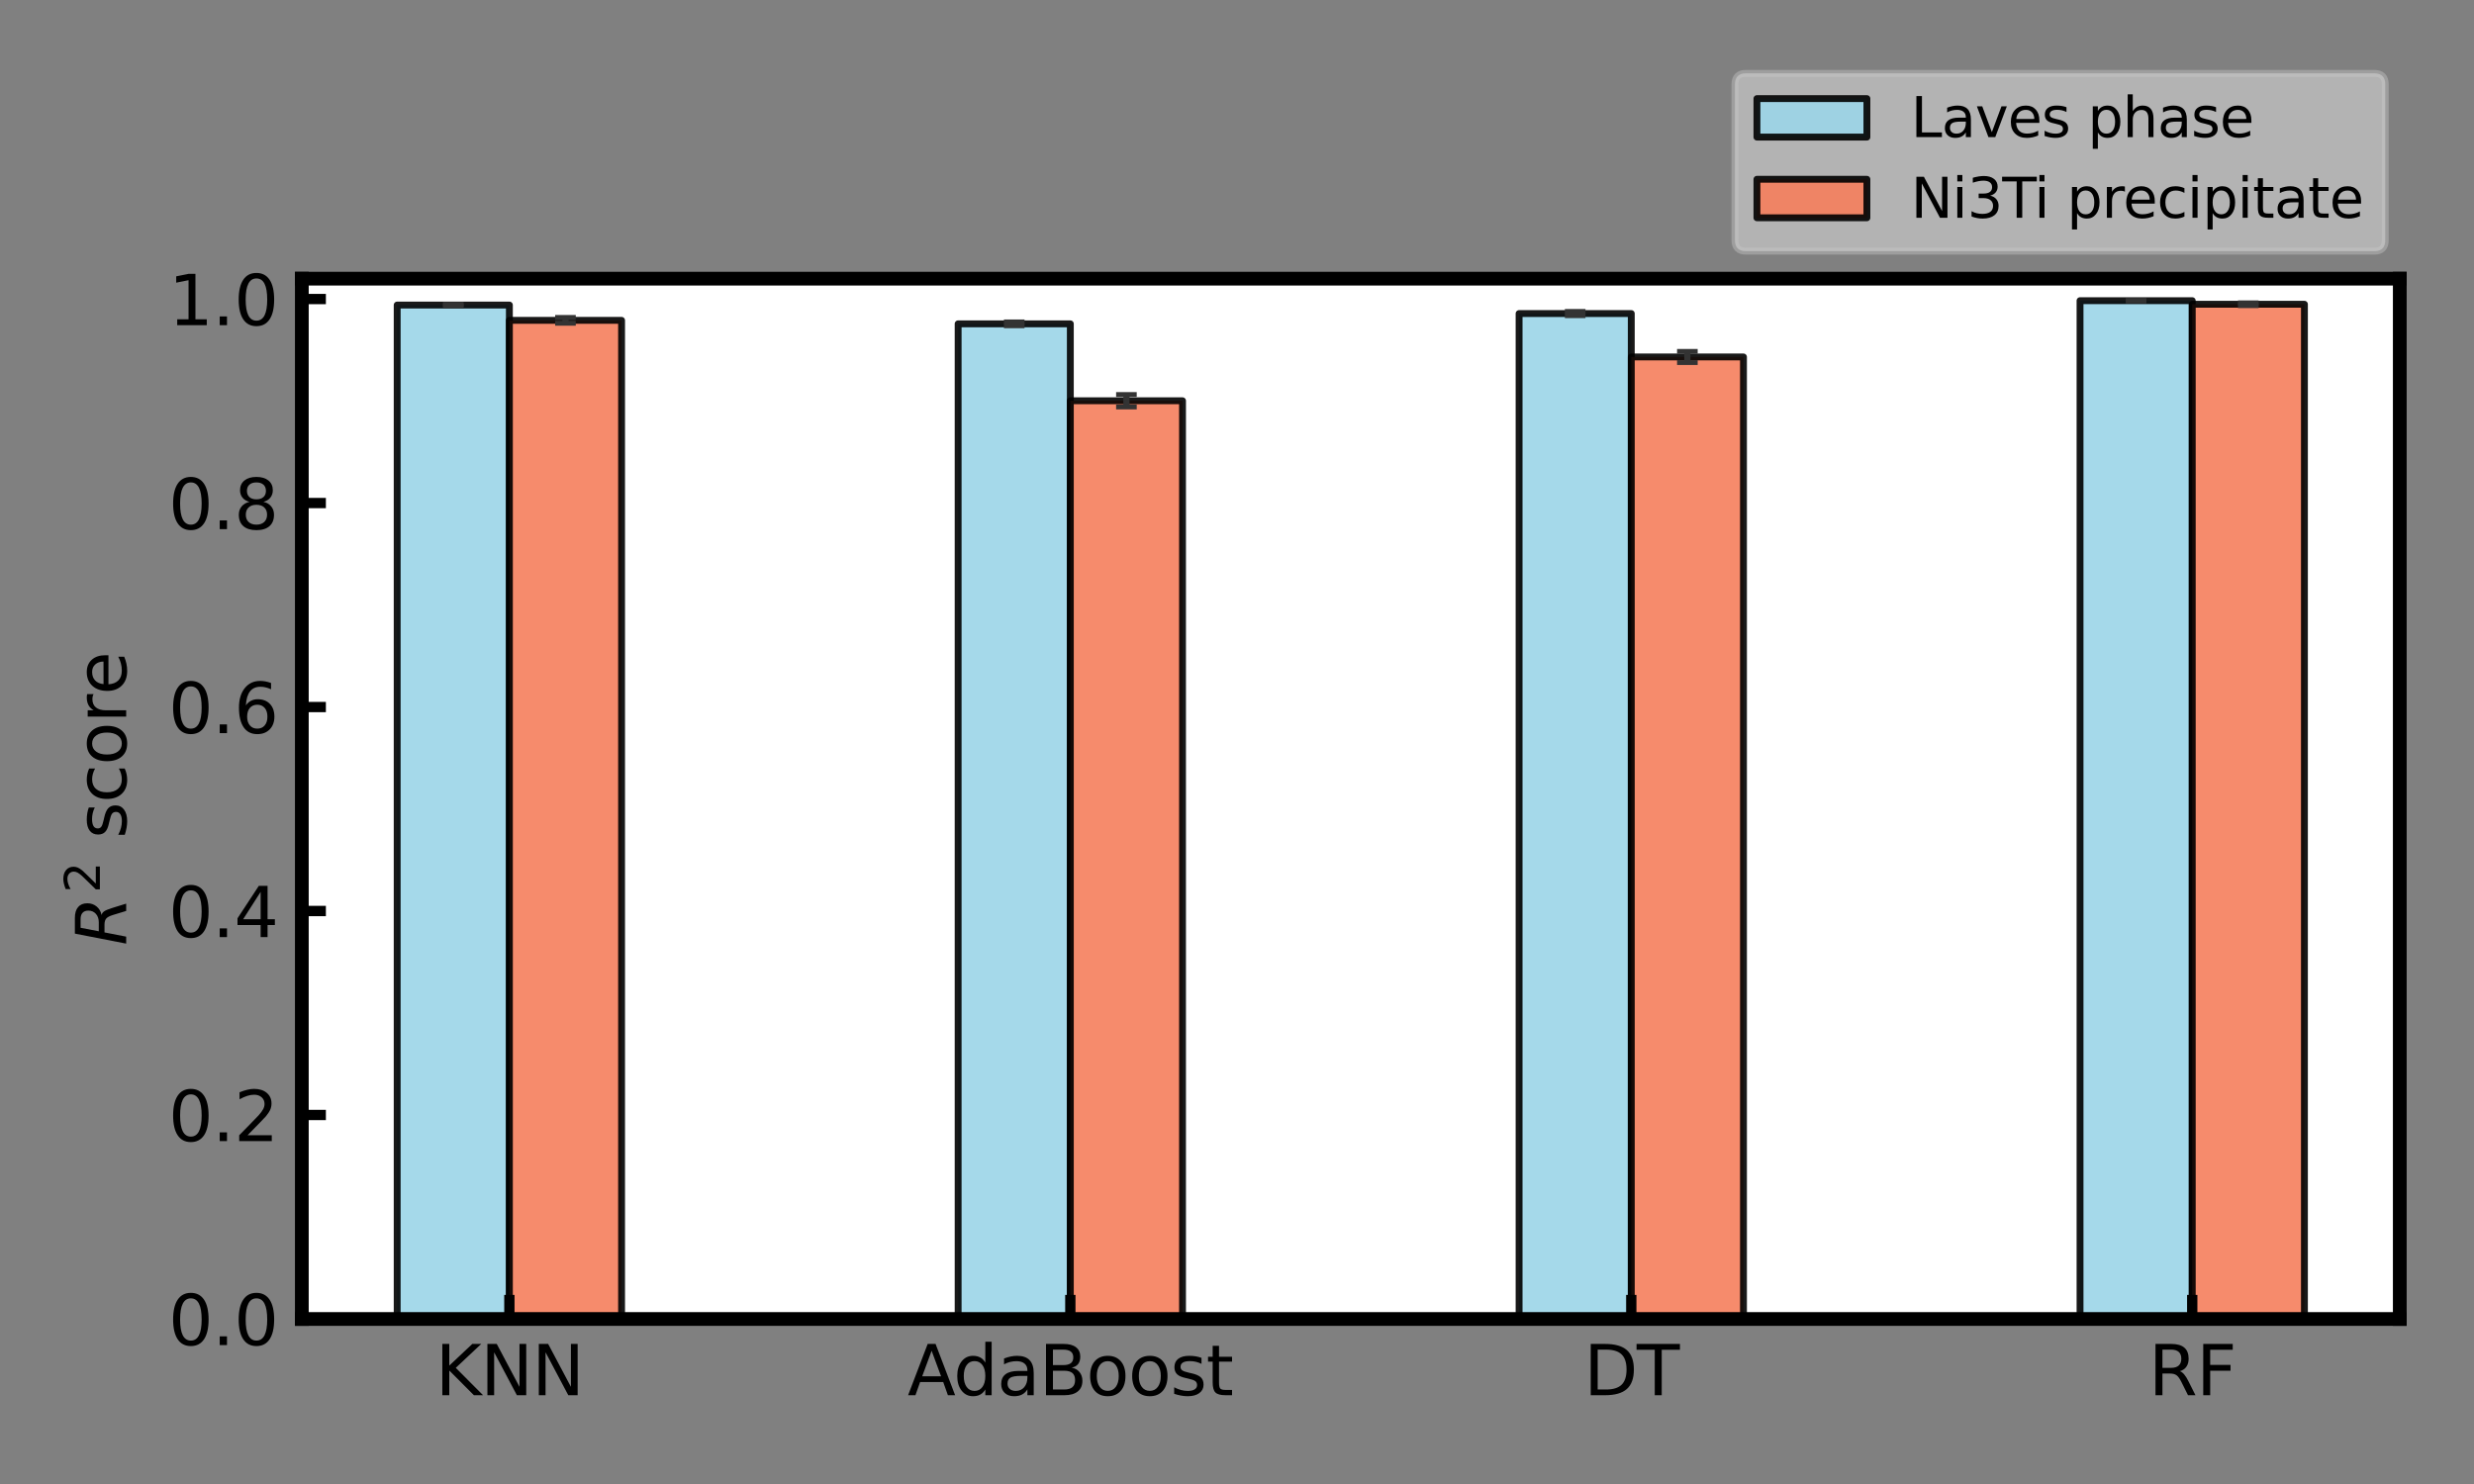 <?xml version="1.0" encoding="utf-8" standalone="no"?>
<!DOCTYPE svg PUBLIC "-//W3C//DTD SVG 1.1//EN"
  "http://www.w3.org/Graphics/SVG/1.1/DTD/svg11.dtd">
<svg xmlns:xlink="http://www.w3.org/1999/xlink" width="360pt" height="216pt" viewBox="0 0 360 216" xmlns="http://www.w3.org/2000/svg" version="1.1">
 <rect x="0" y="0" width="360" height="216" fill="#808080" stroke="none"/>
 <defs>
  <style type="text/css">*{stroke-linejoin: round; stroke-linecap: butt}</style>
 </defs>
 <g id="figure_1">
  <g id="patch_1">
   <path d="M 0 216 
L 360 216 
L 360 0 
L 0 0 
L 0 216 
z
" style="fill: none"/>
  </g>
  <g id="axes_1">
   <g id="patch_2">
    <path d="M 43.92 191.98 
L 349.2 191.98 
L 349.2 40.56 
L 43.92 40.56 
z
" style="fill: #ffffff"/>
   </g>
   <g id="patch_3">
    <path d="M 57.796 191.98 
L 74.121 191.98 
L 74.121 44.4 
L 57.796 44.4 
z
" clip-path="url(#p09ecbd6337)" style="fill: #9bd5e8; opacity: 0.9; stroke: #000000; stroke-linejoin: miter"/>
   </g>
   <g id="patch_4">
    <path d="M 139.422 191.98 
L 155.747 191.98 
L 155.747 47.136 
L 139.422 47.136 
z
" clip-path="url(#p09ecbd6337)" style="fill: #9bd5e8; opacity: 0.9; stroke: #000000; stroke-linejoin: miter"/>
   </g>
   <g id="patch_5">
    <path d="M 221.048 191.98 
L 237.373 191.98 
L 237.373 45.64 
L 221.048 45.64 
z
" clip-path="url(#p09ecbd6337)" style="fill: #9bd5e8; opacity: 0.9; stroke: #000000; stroke-linejoin: miter"/>
   </g>
   <g id="patch_6">
    <path d="M 302.673 191.98 
L 318.999 191.98 
L 318.999 43.764 
L 302.673 43.764 
z
" clip-path="url(#p09ecbd6337)" style="fill: #9bd5e8; opacity: 0.9; stroke: #000000; stroke-linejoin: miter"/>
   </g>
   <g id="patch_7">
    <path d="M 74.121 191.98 
L 90.447 191.98 
L 90.447 46.629 
L 74.121 46.629 
z
" clip-path="url(#p09ecbd6337)" style="fill: #f57f5c; opacity: 0.9; stroke: #000000; stroke-linejoin: miter"/>
   </g>
   <g id="patch_8">
    <path d="M 155.747 191.98 
L 172.072 191.98 
L 172.072 58.333 
L 155.747 58.333 
z
" clip-path="url(#p09ecbd6337)" style="fill: #f57f5c; opacity: 0.9; stroke: #000000; stroke-linejoin: miter"/>
   </g>
   <g id="patch_9">
    <path d="M 237.373 191.98 
L 253.698 191.98 
L 253.698 51.958 
L 237.373 51.958 
z
" clip-path="url(#p09ecbd6337)" style="fill: #f57f5c; opacity: 0.9; stroke: #000000; stroke-linejoin: miter"/>
   </g>
   <g id="patch_10">
    <path d="M 318.999 191.98 
L 335.324 191.98 
L 335.324 44.287 
L 318.999 44.287 
z
" clip-path="url(#p09ecbd6337)" style="fill: #f57f5c; opacity: 0.9; stroke: #000000; stroke-linejoin: miter"/>
   </g>
   <g id="matplotlib.axis_1">
    <g id="xtick_1">
     <g id="line2d_1">
      <defs>
       <path id="mf14d36c9f5" d="M 0 0 
L 0 -3.5 
" style="stroke: #000000; stroke-width: 1.5"/>
      </defs>
      <g>
       <use xlink:href="#mf14d36c9f5" x="74.121" y="191.98" style="stroke: #000000; stroke-width: 1.5"/>
      </g>
     </g>
     <g id="text_1">
      <!-- KNN -->
      <g transform="translate(63.361 203.078)scale(0.1 -0.1)">
       <defs>
        <path id="DejaVuSans-4b" d="M 628 4666 
L 1259 4666 
L 1259 2694 
L 3353 4666 
L 4166 4666 
L 1850 2491 
L 4331 0 
L 3500 0 
L 1259 2247 
L 1259 0 
L 628 0 
L 628 4666 
z
" transform="scale(0.016)"/>
        <path id="DejaVuSans-4e" d="M 628 4666 
L 1478 4666 
L 3547 763 
L 3547 4666 
L 4159 4666 
L 4159 0 
L 3309 0 
L 1241 3903 
L 1241 0 
L 628 0 
L 628 4666 
z
" transform="scale(0.016)"/>
       </defs>
       <use xlink:href="#DejaVuSans-4b"/>
       <use xlink:href="#DejaVuSans-4e" x="65.576"/>
       <use xlink:href="#DejaVuSans-4e" x="140.381"/>
      </g>
     </g>
    </g>
    <g id="xtick_2">
     <g id="line2d_2">
      <g>
       <use xlink:href="#mf14d36c9f5" x="155.747" y="191.98" style="stroke: #000000; stroke-width: 1.5"/>
      </g>
     </g>
     <g id="text_2">
      <!-- AdaBoost -->
      <g transform="translate(132.062 203.078)scale(0.1 -0.1)">
       <defs>
        <path id="DejaVuSans-41" d="M 2188 4044 
L 1331 1722 
L 3047 1722 
L 2188 4044 
z
M 1831 4666 
L 2547 4666 
L 4325 0 
L 3669 0 
L 3244 1197 
L 1141 1197 
L 716 0 
L 50 0 
L 1831 4666 
z
" transform="scale(0.016)"/>
        <path id="DejaVuSans-64" d="M 2906 2969 
L 2906 4863 
L 3481 4863 
L 3481 0 
L 2906 0 
L 2906 525 
Q 2725 213 2448 61 
Q 2172 -91 1784 -91 
Q 1150 -91 751 415 
Q 353 922 353 1747 
Q 353 2572 751 3078 
Q 1150 3584 1784 3584 
Q 2172 3584 2448 3432 
Q 2725 3281 2906 2969 
z
M 947 1747 
Q 947 1113 1208 752 
Q 1469 391 1925 391 
Q 2381 391 2643 752 
Q 2906 1113 2906 1747 
Q 2906 2381 2643 2742 
Q 2381 3103 1925 3103 
Q 1469 3103 1208 2742 
Q 947 2381 947 1747 
z
" transform="scale(0.016)"/>
        <path id="DejaVuSans-61" d="M 2194 1759 
Q 1497 1759 1228 1600 
Q 959 1441 959 1056 
Q 959 750 1161 570 
Q 1363 391 1709 391 
Q 2188 391 2477 730 
Q 2766 1069 2766 1631 
L 2766 1759 
L 2194 1759 
z
M 3341 1997 
L 3341 0 
L 2766 0 
L 2766 531 
Q 2569 213 2275 61 
Q 1981 -91 1556 -91 
Q 1019 -91 701 211 
Q 384 513 384 1019 
Q 384 1609 779 1909 
Q 1175 2209 1959 2209 
L 2766 2209 
L 2766 2266 
Q 2766 2663 2505 2880 
Q 2244 3097 1772 3097 
Q 1472 3097 1187 3025 
Q 903 2953 641 2809 
L 641 3341 
Q 956 3463 1253 3523 
Q 1550 3584 1831 3584 
Q 2591 3584 2966 3190 
Q 3341 2797 3341 1997 
z
" transform="scale(0.016)"/>
        <path id="DejaVuSans-42" d="M 1259 2228 
L 1259 519 
L 2272 519 
Q 2781 519 3026 730 
Q 3272 941 3272 1375 
Q 3272 1813 3026 2020 
Q 2781 2228 2272 2228 
L 1259 2228 
z
M 1259 4147 
L 1259 2741 
L 2194 2741 
Q 2656 2741 2882 2914 
Q 3109 3088 3109 3444 
Q 3109 3797 2882 3972 
Q 2656 4147 2194 4147 
L 1259 4147 
z
M 628 4666 
L 2241 4666 
Q 2963 4666 3353 4366 
Q 3744 4066 3744 3513 
Q 3744 3084 3544 2831 
Q 3344 2578 2956 2516 
Q 3422 2416 3680 2098 
Q 3938 1781 3938 1306 
Q 3938 681 3513 340 
Q 3088 0 2303 0 
L 628 0 
L 628 4666 
z
" transform="scale(0.016)"/>
        <path id="DejaVuSans-6f" d="M 1959 3097 
Q 1497 3097 1228 2736 
Q 959 2375 959 1747 
Q 959 1119 1226 758 
Q 1494 397 1959 397 
Q 2419 397 2687 759 
Q 2956 1122 2956 1747 
Q 2956 2369 2687 2733 
Q 2419 3097 1959 3097 
z
M 1959 3584 
Q 2709 3584 3137 3096 
Q 3566 2609 3566 1747 
Q 3566 888 3137 398 
Q 2709 -91 1959 -91 
Q 1206 -91 779 398 
Q 353 888 353 1747 
Q 353 2609 779 3096 
Q 1206 3584 1959 3584 
z
" transform="scale(0.016)"/>
        <path id="DejaVuSans-73" d="M 2834 3397 
L 2834 2853 
Q 2591 2978 2328 3040 
Q 2066 3103 1784 3103 
Q 1356 3103 1142 2972 
Q 928 2841 928 2578 
Q 928 2378 1081 2264 
Q 1234 2150 1697 2047 
L 1894 2003 
Q 2506 1872 2764 1633 
Q 3022 1394 3022 966 
Q 3022 478 2636 193 
Q 2250 -91 1575 -91 
Q 1294 -91 989 -36 
Q 684 19 347 128 
L 347 722 
Q 666 556 975 473 
Q 1284 391 1588 391 
Q 1994 391 2212 530 
Q 2431 669 2431 922 
Q 2431 1156 2273 1281 
Q 2116 1406 1581 1522 
L 1381 1569 
Q 847 1681 609 1914 
Q 372 2147 372 2553 
Q 372 3047 722 3315 
Q 1072 3584 1716 3584 
Q 2034 3584 2315 3537 
Q 2597 3491 2834 3397 
z
" transform="scale(0.016)"/>
        <path id="DejaVuSans-74" d="M 1172 4494 
L 1172 3500 
L 2356 3500 
L 2356 3053 
L 1172 3053 
L 1172 1153 
Q 1172 725 1289 603 
Q 1406 481 1766 481 
L 2356 481 
L 2356 0 
L 1766 0 
Q 1100 0 847 248 
Q 594 497 594 1153 
L 594 3053 
L 172 3053 
L 172 3500 
L 594 3500 
L 594 4494 
L 1172 4494 
z
" transform="scale(0.016)"/>
       </defs>
       <use xlink:href="#DejaVuSans-41"/>
       <use xlink:href="#DejaVuSans-64" x="66.658"/>
       <use xlink:href="#DejaVuSans-61" x="130.135"/>
       <use xlink:href="#DejaVuSans-42" x="191.414"/>
       <use xlink:href="#DejaVuSans-6f" x="260.018"/>
       <use xlink:href="#DejaVuSans-6f" x="321.199"/>
       <use xlink:href="#DejaVuSans-73" x="382.381"/>
       <use xlink:href="#DejaVuSans-74" x="434.48"/>
      </g>
     </g>
    </g>
    <g id="xtick_3">
     <g id="line2d_3">
      <g>
       <use xlink:href="#mf14d36c9f5" x="237.373" y="191.98" style="stroke: #000000; stroke-width: 1.5"/>
      </g>
     </g>
     <g id="text_3">
      <!-- DT -->
      <g transform="translate(230.469 203.078)scale(0.1 -0.1)">
       <defs>
        <path id="DejaVuSans-44" d="M 1259 4147 
L 1259 519 
L 2022 519 
Q 2988 519 3436 956 
Q 3884 1394 3884 2338 
Q 3884 3275 3436 3711 
Q 2988 4147 2022 4147 
L 1259 4147 
z
M 628 4666 
L 1925 4666 
Q 3281 4666 3915 4102 
Q 4550 3538 4550 2338 
Q 4550 1131 3912 565 
Q 3275 0 1925 0 
L 628 0 
L 628 4666 
z
" transform="scale(0.016)"/>
        <path id="DejaVuSans-54" d="M -19 4666 
L 3928 4666 
L 3928 4134 
L 2272 4134 
L 2272 0 
L 1638 0 
L 1638 4134 
L -19 4134 
L -19 4666 
z
" transform="scale(0.016)"/>
       </defs>
       <use xlink:href="#DejaVuSans-44"/>
       <use xlink:href="#DejaVuSans-54" x="77.002"/>
      </g>
     </g>
    </g>
    <g id="xtick_4">
     <g id="line2d_4">
      <g>
       <use xlink:href="#mf14d36c9f5" x="318.999" y="191.98" style="stroke: #000000; stroke-width: 1.5"/>
      </g>
     </g>
     <g id="text_4">
      <!-- RF -->
      <g transform="translate(312.649 203.078)scale(0.1 -0.1)">
       <defs>
        <path id="DejaVuSans-52" d="M 2841 2188 
Q 3044 2119 3236 1894 
Q 3428 1669 3622 1275 
L 4263 0 
L 3584 0 
L 2988 1197 
Q 2756 1666 2539 1819 
Q 2322 1972 1947 1972 
L 1259 1972 
L 1259 0 
L 628 0 
L 628 4666 
L 2053 4666 
Q 2853 4666 3247 4331 
Q 3641 3997 3641 3322 
Q 3641 2881 3436 2590 
Q 3231 2300 2841 2188 
z
M 1259 4147 
L 1259 2491 
L 2053 2491 
Q 2509 2491 2742 2702 
Q 2975 2913 2975 3322 
Q 2975 3731 2742 3939 
Q 2509 4147 2053 4147 
L 1259 4147 
z
" transform="scale(0.016)"/>
        <path id="DejaVuSans-46" d="M 628 4666 
L 3309 4666 
L 3309 4134 
L 1259 4134 
L 1259 2759 
L 3109 2759 
L 3109 2228 
L 1259 2228 
L 1259 0 
L 628 0 
L 628 4666 
z
" transform="scale(0.016)"/>
       </defs>
       <use xlink:href="#DejaVuSans-52"/>
       <use xlink:href="#DejaVuSans-46" x="69.482"/>
      </g>
     </g>
    </g>
   </g>
   <g id="matplotlib.axis_2">
    <g id="ytick_1">
     <g id="line2d_5">
      <defs>
       <path id="mb54e71051c" d="M 0 0 
L 3.5 0 
" style="stroke: #000000; stroke-width: 1.5"/>
      </defs>
      <g>
       <use xlink:href="#mb54e71051c" x="43.92" y="191.98" style="stroke: #000000; stroke-width: 1.5"/>
      </g>
     </g>
     <g id="text_5">
      <!-- 0.0 -->
      <g transform="translate(24.517 195.779)scale(0.1 -0.1)">
       <defs>
        <path id="DejaVuSans-30" d="M 2034 4250 
Q 1547 4250 1301 3770 
Q 1056 3291 1056 2328 
Q 1056 1369 1301 889 
Q 1547 409 2034 409 
Q 2525 409 2770 889 
Q 3016 1369 3016 2328 
Q 3016 3291 2770 3770 
Q 2525 4250 2034 4250 
z
M 2034 4750 
Q 2819 4750 3233 4129 
Q 3647 3509 3647 2328 
Q 3647 1150 3233 529 
Q 2819 -91 2034 -91 
Q 1250 -91 836 529 
Q 422 1150 422 2328 
Q 422 3509 836 4129 
Q 1250 4750 2034 4750 
z
" transform="scale(0.016)"/>
        <path id="DejaVuSans-2e" d="M 684 794 
L 1344 794 
L 1344 0 
L 684 0 
L 684 794 
z
" transform="scale(0.016)"/>
       </defs>
       <use xlink:href="#DejaVuSans-30"/>
       <use xlink:href="#DejaVuSans-2e" x="63.623"/>
       <use xlink:href="#DejaVuSans-30" x="95.41"/>
      </g>
     </g>
    </g>
    <g id="ytick_2">
     <g id="line2d_6">
      <g>
       <use xlink:href="#mb54e71051c" x="43.92" y="162.29" style="stroke: #000000; stroke-width: 1.5"/>
      </g>
     </g>
     <g id="text_6">
      <!-- 0.2 -->
      <g transform="translate(24.517 166.089)scale(0.1 -0.1)">
       <defs>
        <path id="DejaVuSans-32" d="M 1228 531 
L 3431 531 
L 3431 0 
L 469 0 
L 469 531 
Q 828 903 1448 1529 
Q 2069 2156 2228 2338 
Q 2531 2678 2651 2914 
Q 2772 3150 2772 3378 
Q 2772 3750 2511 3984 
Q 2250 4219 1831 4219 
Q 1534 4219 1204 4116 
Q 875 4013 500 3803 
L 500 4441 
Q 881 4594 1212 4672 
Q 1544 4750 1819 4750 
Q 2544 4750 2975 4387 
Q 3406 4025 3406 3419 
Q 3406 3131 3298 2873 
Q 3191 2616 2906 2266 
Q 2828 2175 2409 1742 
Q 1991 1309 1228 531 
z
" transform="scale(0.016)"/>
       </defs>
       <use xlink:href="#DejaVuSans-30"/>
       <use xlink:href="#DejaVuSans-2e" x="63.623"/>
       <use xlink:href="#DejaVuSans-32" x="95.41"/>
      </g>
     </g>
    </g>
    <g id="ytick_3">
     <g id="line2d_7">
      <g>
       <use xlink:href="#mb54e71051c" x="43.92" y="132.6" style="stroke: #000000; stroke-width: 1.5"/>
      </g>
     </g>
     <g id="text_7">
      <!-- 0.4 -->
      <g transform="translate(24.517 136.399)scale(0.1 -0.1)">
       <defs>
        <path id="DejaVuSans-34" d="M 2419 4116 
L 825 1625 
L 2419 1625 
L 2419 4116 
z
M 2253 4666 
L 3047 4666 
L 3047 1625 
L 3713 1625 
L 3713 1100 
L 3047 1100 
L 3047 0 
L 2419 0 
L 2419 1100 
L 313 1100 
L 313 1709 
L 2253 4666 
z
" transform="scale(0.016)"/>
       </defs>
       <use xlink:href="#DejaVuSans-30"/>
       <use xlink:href="#DejaVuSans-2e" x="63.623"/>
       <use xlink:href="#DejaVuSans-34" x="95.41"/>
      </g>
     </g>
    </g>
    <g id="ytick_4">
     <g id="line2d_8">
      <g>
       <use xlink:href="#mb54e71051c" x="43.92" y="102.909" style="stroke: #000000; stroke-width: 1.5"/>
      </g>
     </g>
     <g id="text_8">
      <!-- 0.6 -->
      <g transform="translate(24.517 106.709)scale(0.1 -0.1)">
       <defs>
        <path id="DejaVuSans-36" d="M 2113 2584 
Q 1688 2584 1439 2293 
Q 1191 2003 1191 1497 
Q 1191 994 1439 701 
Q 1688 409 2113 409 
Q 2538 409 2786 701 
Q 3034 994 3034 1497 
Q 3034 2003 2786 2293 
Q 2538 2584 2113 2584 
z
M 3366 4563 
L 3366 3988 
Q 3128 4100 2886 4159 
Q 2644 4219 2406 4219 
Q 1781 4219 1451 3797 
Q 1122 3375 1075 2522 
Q 1259 2794 1537 2939 
Q 1816 3084 2150 3084 
Q 2853 3084 3261 2657 
Q 3669 2231 3669 1497 
Q 3669 778 3244 343 
Q 2819 -91 2113 -91 
Q 1303 -91 875 529 
Q 447 1150 447 2328 
Q 447 3434 972 4092 
Q 1497 4750 2381 4750 
Q 2619 4750 2861 4703 
Q 3103 4656 3366 4563 
z
" transform="scale(0.016)"/>
       </defs>
       <use xlink:href="#DejaVuSans-30"/>
       <use xlink:href="#DejaVuSans-2e" x="63.623"/>
       <use xlink:href="#DejaVuSans-36" x="95.41"/>
      </g>
     </g>
    </g>
    <g id="ytick_5">
     <g id="line2d_9">
      <g>
       <use xlink:href="#mb54e71051c" x="43.92" y="73.219" style="stroke: #000000; stroke-width: 1.5"/>
      </g>
     </g>
     <g id="text_9">
      <!-- 0.8 -->
      <g transform="translate(24.517 77.018)scale(0.1 -0.1)">
       <defs>
        <path id="DejaVuSans-38" d="M 2034 2216 
Q 1584 2216 1326 1975 
Q 1069 1734 1069 1313 
Q 1069 891 1326 650 
Q 1584 409 2034 409 
Q 2484 409 2743 651 
Q 3003 894 3003 1313 
Q 3003 1734 2745 1975 
Q 2488 2216 2034 2216 
z
M 1403 2484 
Q 997 2584 770 2862 
Q 544 3141 544 3541 
Q 544 4100 942 4425 
Q 1341 4750 2034 4750 
Q 2731 4750 3128 4425 
Q 3525 4100 3525 3541 
Q 3525 3141 3298 2862 
Q 3072 2584 2669 2484 
Q 3125 2378 3379 2068 
Q 3634 1759 3634 1313 
Q 3634 634 3220 271 
Q 2806 -91 2034 -91 
Q 1263 -91 848 271 
Q 434 634 434 1313 
Q 434 1759 690 2068 
Q 947 2378 1403 2484 
z
M 1172 3481 
Q 1172 3119 1398 2916 
Q 1625 2713 2034 2713 
Q 2441 2713 2670 2916 
Q 2900 3119 2900 3481 
Q 2900 3844 2670 4047 
Q 2441 4250 2034 4250 
Q 1625 4250 1398 4047 
Q 1172 3844 1172 3481 
z
" transform="scale(0.016)"/>
       </defs>
       <use xlink:href="#DejaVuSans-30"/>
       <use xlink:href="#DejaVuSans-2e" x="63.623"/>
       <use xlink:href="#DejaVuSans-38" x="95.41"/>
      </g>
     </g>
    </g>
    <g id="ytick_6">
     <g id="line2d_10">
      <g>
       <use xlink:href="#mb54e71051c" x="43.92" y="43.529" style="stroke: #000000; stroke-width: 1.5"/>
      </g>
     </g>
     <g id="text_10">
      <!-- 1.0 -->
      <g transform="translate(24.517 47.328)scale(0.1 -0.1)">
       <defs>
        <path id="DejaVuSans-31" d="M 794 531 
L 1825 531 
L 1825 4091 
L 703 3866 
L 703 4441 
L 1819 4666 
L 2450 4666 
L 2450 531 
L 3481 531 
L 3481 0 
L 794 0 
L 794 531 
z
" transform="scale(0.016)"/>
       </defs>
       <use xlink:href="#DejaVuSans-31"/>
       <use xlink:href="#DejaVuSans-2e" x="63.623"/>
       <use xlink:href="#DejaVuSans-30" x="95.41"/>
      </g>
     </g>
    </g>
    <g id="text_11">
     <!-- $R^2$ score -->
     <g transform="translate(18.437 137.62)rotate(-90)scale(0.1 -0.1)">
      <defs>
       <path id="DejaVuSans-Oblique-52" d="M 1613 4147 
L 1294 2491 
L 2106 2491 
Q 2584 2491 2879 2755 
Q 3175 3019 3175 3444 
Q 3175 3784 2976 3965 
Q 2778 4147 2406 4147 
L 1613 4147 
z
M 2772 2241 
Q 2972 2194 3105 2009 
Q 3238 1825 3413 1275 
L 3809 0 
L 3144 0 
L 2778 1197 
Q 2638 1659 2453 1815 
Q 2269 1972 1888 1972 
L 1191 1972 
L 806 0 
L 172 0 
L 1081 4666 
L 2503 4666 
Q 3150 4666 3495 4373 
Q 3841 4081 3841 3531 
Q 3841 3044 3547 2687 
Q 3253 2331 2772 2241 
z
" transform="scale(0.016)"/>
       <path id="DejaVuSans-20" transform="scale(0.016)"/>
       <path id="DejaVuSans-63" d="M 3122 3366 
L 3122 2828 
Q 2878 2963 2633 3030 
Q 2388 3097 2138 3097 
Q 1578 3097 1268 2742 
Q 959 2388 959 1747 
Q 959 1106 1268 751 
Q 1578 397 2138 397 
Q 2388 397 2633 464 
Q 2878 531 3122 666 
L 3122 134 
Q 2881 22 2623 -34 
Q 2366 -91 2075 -91 
Q 1284 -91 818 406 
Q 353 903 353 1747 
Q 353 2603 823 3093 
Q 1294 3584 2113 3584 
Q 2378 3584 2631 3529 
Q 2884 3475 3122 3366 
z
" transform="scale(0.016)"/>
       <path id="DejaVuSans-72" d="M 2631 2963 
Q 2534 3019 2420 3045 
Q 2306 3072 2169 3072 
Q 1681 3072 1420 2755 
Q 1159 2438 1159 1844 
L 1159 0 
L 581 0 
L 581 3500 
L 1159 3500 
L 1159 2956 
Q 1341 3275 1631 3429 
Q 1922 3584 2338 3584 
Q 2397 3584 2469 3576 
Q 2541 3569 2628 3553 
L 2631 2963 
z
" transform="scale(0.016)"/>
       <path id="DejaVuSans-65" d="M 3597 1894 
L 3597 1613 
L 953 1613 
Q 991 1019 1311 708 
Q 1631 397 2203 397 
Q 2534 397 2845 478 
Q 3156 559 3463 722 
L 3463 178 
Q 3153 47 2828 -22 
Q 2503 -91 2169 -91 
Q 1331 -91 842 396 
Q 353 884 353 1716 
Q 353 2575 817 3079 
Q 1281 3584 2069 3584 
Q 2775 3584 3186 3129 
Q 3597 2675 3597 1894 
z
M 3022 2063 
Q 3016 2534 2758 2815 
Q 2500 3097 2075 3097 
Q 1594 3097 1305 2825 
Q 1016 2553 972 2059 
L 3022 2063 
z
" transform="scale(0.016)"/>
      </defs>
      <use xlink:href="#DejaVuSans-Oblique-52" transform="translate(0 0.766)"/>
      <use xlink:href="#DejaVuSans-32" transform="translate(76.499 39.047)scale(0.7)"/>
      <use xlink:href="#DejaVuSans-20" transform="translate(123.77 0.766)"/>
      <use xlink:href="#DejaVuSans-73" transform="translate(155.557 0.766)"/>
      <use xlink:href="#DejaVuSans-63" transform="translate(207.656 0.766)"/>
      <use xlink:href="#DejaVuSans-6f" transform="translate(262.637 0.766)"/>
      <use xlink:href="#DejaVuSans-72" transform="translate(323.819 0.766)"/>
      <use xlink:href="#DejaVuSans-65" transform="translate(364.932 0.766)"/>
     </g>
    </g>
   </g>
   <g id="LineCollection_1">
    <path d="M 65.959 44.501 
L 65.959 44.3 
" clip-path="url(#p09ecbd6337)" style="fill: none; stroke: #333333; stroke-width: 0.9"/>
    <path d="M 147.585 47.423 
L 147.585 46.849 
" clip-path="url(#p09ecbd6337)" style="fill: none; stroke: #333333; stroke-width: 0.9"/>
    <path d="M 229.21 45.951 
L 229.21 45.329 
" clip-path="url(#p09ecbd6337)" style="fill: none; stroke: #333333; stroke-width: 0.9"/>
    <path d="M 310.836 43.8 
L 310.836 43.728 
" clip-path="url(#p09ecbd6337)" style="fill: none; stroke: #333333; stroke-width: 0.9"/>
   </g>
   <g id="line2d_11">
    <defs>
     <path id="m6c66eac7d2" d="M 1.5 0 
L -1.5 -0 
" style="stroke: #333333; stroke-width: 0.7"/>
    </defs>
    <g clip-path="url(#p09ecbd6337)">
     <use xlink:href="#m6c66eac7d2" x="65.959" y="44.501" style="fill: #333333; stroke: #333333; stroke-width: 0.7"/>
     <use xlink:href="#m6c66eac7d2" x="147.585" y="47.423" style="fill: #333333; stroke: #333333; stroke-width: 0.7"/>
     <use xlink:href="#m6c66eac7d2" x="229.21" y="45.951" style="fill: #333333; stroke: #333333; stroke-width: 0.7"/>
     <use xlink:href="#m6c66eac7d2" x="310.836" y="43.8" style="fill: #333333; stroke: #333333; stroke-width: 0.7"/>
    </g>
   </g>
   <g id="line2d_12">
    <g clip-path="url(#p09ecbd6337)">
     <use xlink:href="#m6c66eac7d2" x="65.959" y="44.3" style="fill: #333333; stroke: #333333; stroke-width: 0.7"/>
     <use xlink:href="#m6c66eac7d2" x="147.585" y="46.849" style="fill: #333333; stroke: #333333; stroke-width: 0.7"/>
     <use xlink:href="#m6c66eac7d2" x="229.21" y="45.329" style="fill: #333333; stroke: #333333; stroke-width: 0.7"/>
     <use xlink:href="#m6c66eac7d2" x="310.836" y="43.728" style="fill: #333333; stroke: #333333; stroke-width: 0.7"/>
    </g>
   </g>
   <g id="LineCollection_2">
    <path d="M 82.284 47.053 
L 82.284 46.204 
" clip-path="url(#p09ecbd6337)" style="fill: none; stroke: #333333; stroke-width: 0.9"/>
    <path d="M 163.91 59.24 
L 163.91 57.425 
" clip-path="url(#p09ecbd6337)" style="fill: none; stroke: #333333; stroke-width: 0.9"/>
    <path d="M 245.535 52.776 
L 245.535 51.14 
" clip-path="url(#p09ecbd6337)" style="fill: none; stroke: #333333; stroke-width: 0.9"/>
    <path d="M 327.161 44.493 
L 327.161 44.081 
" clip-path="url(#p09ecbd6337)" style="fill: none; stroke: #333333; stroke-width: 0.9"/>
   </g>
   <g id="line2d_13">
    <g clip-path="url(#p09ecbd6337)">
     <use xlink:href="#m6c66eac7d2" x="82.284" y="47.053" style="fill: #333333; stroke: #333333; stroke-width: 0.7"/>
     <use xlink:href="#m6c66eac7d2" x="163.91" y="59.24" style="fill: #333333; stroke: #333333; stroke-width: 0.7"/>
     <use xlink:href="#m6c66eac7d2" x="245.535" y="52.776" style="fill: #333333; stroke: #333333; stroke-width: 0.7"/>
     <use xlink:href="#m6c66eac7d2" x="327.161" y="44.493" style="fill: #333333; stroke: #333333; stroke-width: 0.7"/>
    </g>
   </g>
   <g id="line2d_14">
    <g clip-path="url(#p09ecbd6337)">
     <use xlink:href="#m6c66eac7d2" x="82.284" y="46.204" style="fill: #333333; stroke: #333333; stroke-width: 0.7"/>
     <use xlink:href="#m6c66eac7d2" x="163.91" y="57.425" style="fill: #333333; stroke: #333333; stroke-width: 0.7"/>
     <use xlink:href="#m6c66eac7d2" x="245.535" y="51.14" style="fill: #333333; stroke: #333333; stroke-width: 0.7"/>
     <use xlink:href="#m6c66eac7d2" x="327.161" y="44.081" style="fill: #333333; stroke: #333333; stroke-width: 0.7"/>
    </g>
   </g>
   <g id="patch_11">
    <path d="M 43.92 191.98 
L 43.92 40.56 
" style="fill: none; stroke: #000000; stroke-width: 2; stroke-linejoin: miter; stroke-linecap: square"/>
   </g>
   <g id="patch_12">
    <path d="M 349.2 191.98 
L 349.2 40.56 
" style="fill: none; stroke: #000000; stroke-width: 2; stroke-linejoin: miter; stroke-linecap: square"/>
   </g>
   <g id="patch_13">
    <path d="M 43.92 191.98 
L 349.2 191.98 
" style="fill: none; stroke: #000000; stroke-width: 2; stroke-linejoin: miter; stroke-linecap: square"/>
   </g>
   <g id="patch_14">
    <path d="M 43.92 40.56 
L 349.2 40.56 
" style="fill: none; stroke: #000000; stroke-width: 2; stroke-linejoin: miter; stroke-linecap: square"/>
   </g>
   <g id="legend_1">
    <g id="patch_15">
     <path d="M 254.058 36.56 
L 345.486 36.56 
Q 347.086 36.56 347.086 34.96 
L 347.086 12.275 
Q 347.086 10.675 345.486 10.675 
L 254.058 10.675 
Q 252.458 10.675 252.458 12.275 
L 252.458 34.96 
Q 252.458 36.56 254.058 36.56 
z
" style="fill: #ffffff; opacity: 0.4; stroke: #cccccc; stroke-linejoin: miter"/>
    </g>
    <g id="patch_16">
     <path d="M 255.658 19.954 
L 271.658 19.954 
L 271.658 14.354 
L 255.658 14.354 
z
" style="fill: #9bd5e8; opacity: 0.9; stroke: #000000; stroke-linejoin: miter"/>
    </g>
    <g id="text_12">
     <!-- Laves phase -->
     <g transform="translate(278.058 19.954)scale(0.08 -0.08)">
      <defs>
       <path id="DejaVuSans-4c" d="M 628 4666 
L 1259 4666 
L 1259 531 
L 3531 531 
L 3531 0 
L 628 0 
L 628 4666 
z
" transform="scale(0.016)"/>
       <path id="DejaVuSans-76" d="M 191 3500 
L 800 3500 
L 1894 563 
L 2988 3500 
L 3597 3500 
L 2284 0 
L 1503 0 
L 191 3500 
z
" transform="scale(0.016)"/>
       <path id="DejaVuSans-70" d="M 1159 525 
L 1159 -1331 
L 581 -1331 
L 581 3500 
L 1159 3500 
L 1159 2969 
Q 1341 3281 1617 3432 
Q 1894 3584 2278 3584 
Q 2916 3584 3314 3078 
Q 3713 2572 3713 1747 
Q 3713 922 3314 415 
Q 2916 -91 2278 -91 
Q 1894 -91 1617 61 
Q 1341 213 1159 525 
z
M 3116 1747 
Q 3116 2381 2855 2742 
Q 2594 3103 2138 3103 
Q 1681 3103 1420 2742 
Q 1159 2381 1159 1747 
Q 1159 1113 1420 752 
Q 1681 391 2138 391 
Q 2594 391 2855 752 
Q 3116 1113 3116 1747 
z
" transform="scale(0.016)"/>
       <path id="DejaVuSans-68" d="M 3513 2113 
L 3513 0 
L 2938 0 
L 2938 2094 
Q 2938 2591 2744 2837 
Q 2550 3084 2163 3084 
Q 1697 3084 1428 2787 
Q 1159 2491 1159 1978 
L 1159 0 
L 581 0 
L 581 4863 
L 1159 4863 
L 1159 2956 
Q 1366 3272 1645 3428 
Q 1925 3584 2291 3584 
Q 2894 3584 3203 3211 
Q 3513 2838 3513 2113 
z
" transform="scale(0.016)"/>
      </defs>
      <use xlink:href="#DejaVuSans-4c"/>
      <use xlink:href="#DejaVuSans-61" x="55.713"/>
      <use xlink:href="#DejaVuSans-76" x="116.992"/>
      <use xlink:href="#DejaVuSans-65" x="176.172"/>
      <use xlink:href="#DejaVuSans-73" x="237.695"/>
      <use xlink:href="#DejaVuSans-20" x="289.795"/>
      <use xlink:href="#DejaVuSans-70" x="321.582"/>
      <use xlink:href="#DejaVuSans-68" x="385.059"/>
      <use xlink:href="#DejaVuSans-61" x="448.438"/>
      <use xlink:href="#DejaVuSans-73" x="509.717"/>
      <use xlink:href="#DejaVuSans-65" x="561.816"/>
     </g>
    </g>
    <g id="patch_17">
     <path d="M 255.658 31.696 
L 271.658 31.696 
L 271.658 26.096 
L 255.658 26.096 
z
" style="fill: #f57f5c; opacity: 0.9; stroke: #000000; stroke-linejoin: miter"/>
    </g>
    <g id="text_13">
     <!-- Ni3Ti precipitate -->
     <g transform="translate(278.058 31.696)scale(0.08 -0.08)">
      <defs>
       <path id="DejaVuSans-69" d="M 603 3500 
L 1178 3500 
L 1178 0 
L 603 0 
L 603 3500 
z
M 603 4863 
L 1178 4863 
L 1178 4134 
L 603 4134 
L 603 4863 
z
" transform="scale(0.016)"/>
       <path id="DejaVuSans-33" d="M 2597 2516 
Q 3050 2419 3304 2112 
Q 3559 1806 3559 1356 
Q 3559 666 3084 287 
Q 2609 -91 1734 -91 
Q 1441 -91 1130 -33 
Q 819 25 488 141 
L 488 750 
Q 750 597 1062 519 
Q 1375 441 1716 441 
Q 2309 441 2620 675 
Q 2931 909 2931 1356 
Q 2931 1769 2642 2001 
Q 2353 2234 1838 2234 
L 1294 2234 
L 1294 2753 
L 1863 2753 
Q 2328 2753 2575 2939 
Q 2822 3125 2822 3475 
Q 2822 3834 2567 4026 
Q 2313 4219 1838 4219 
Q 1578 4219 1281 4162 
Q 984 4106 628 3988 
L 628 4550 
Q 988 4650 1302 4700 
Q 1616 4750 1894 4750 
Q 2613 4750 3031 4423 
Q 3450 4097 3450 3541 
Q 3450 3153 3228 2886 
Q 3006 2619 2597 2516 
z
" transform="scale(0.016)"/>
      </defs>
      <use xlink:href="#DejaVuSans-4e"/>
      <use xlink:href="#DejaVuSans-69" x="74.805"/>
      <use xlink:href="#DejaVuSans-33" x="102.588"/>
      <use xlink:href="#DejaVuSans-54" x="166.211"/>
      <use xlink:href="#DejaVuSans-69" x="224.17"/>
      <use xlink:href="#DejaVuSans-20" x="251.953"/>
      <use xlink:href="#DejaVuSans-70" x="283.74"/>
      <use xlink:href="#DejaVuSans-72" x="347.217"/>
      <use xlink:href="#DejaVuSans-65" x="386.08"/>
      <use xlink:href="#DejaVuSans-63" x="447.604"/>
      <use xlink:href="#DejaVuSans-69" x="502.584"/>
      <use xlink:href="#DejaVuSans-70" x="530.367"/>
      <use xlink:href="#DejaVuSans-69" x="593.844"/>
      <use xlink:href="#DejaVuSans-74" x="621.627"/>
      <use xlink:href="#DejaVuSans-61" x="660.836"/>
      <use xlink:href="#DejaVuSans-74" x="722.115"/>
      <use xlink:href="#DejaVuSans-65" x="761.324"/>
     </g>
    </g>
   </g>
  </g>
 </g>
 <defs>
  <clipPath id="p09ecbd6337">
   <rect x="43.92" y="40.56" width="305.28" height="151.42"/>
  </clipPath>
 </defs>
</svg>
